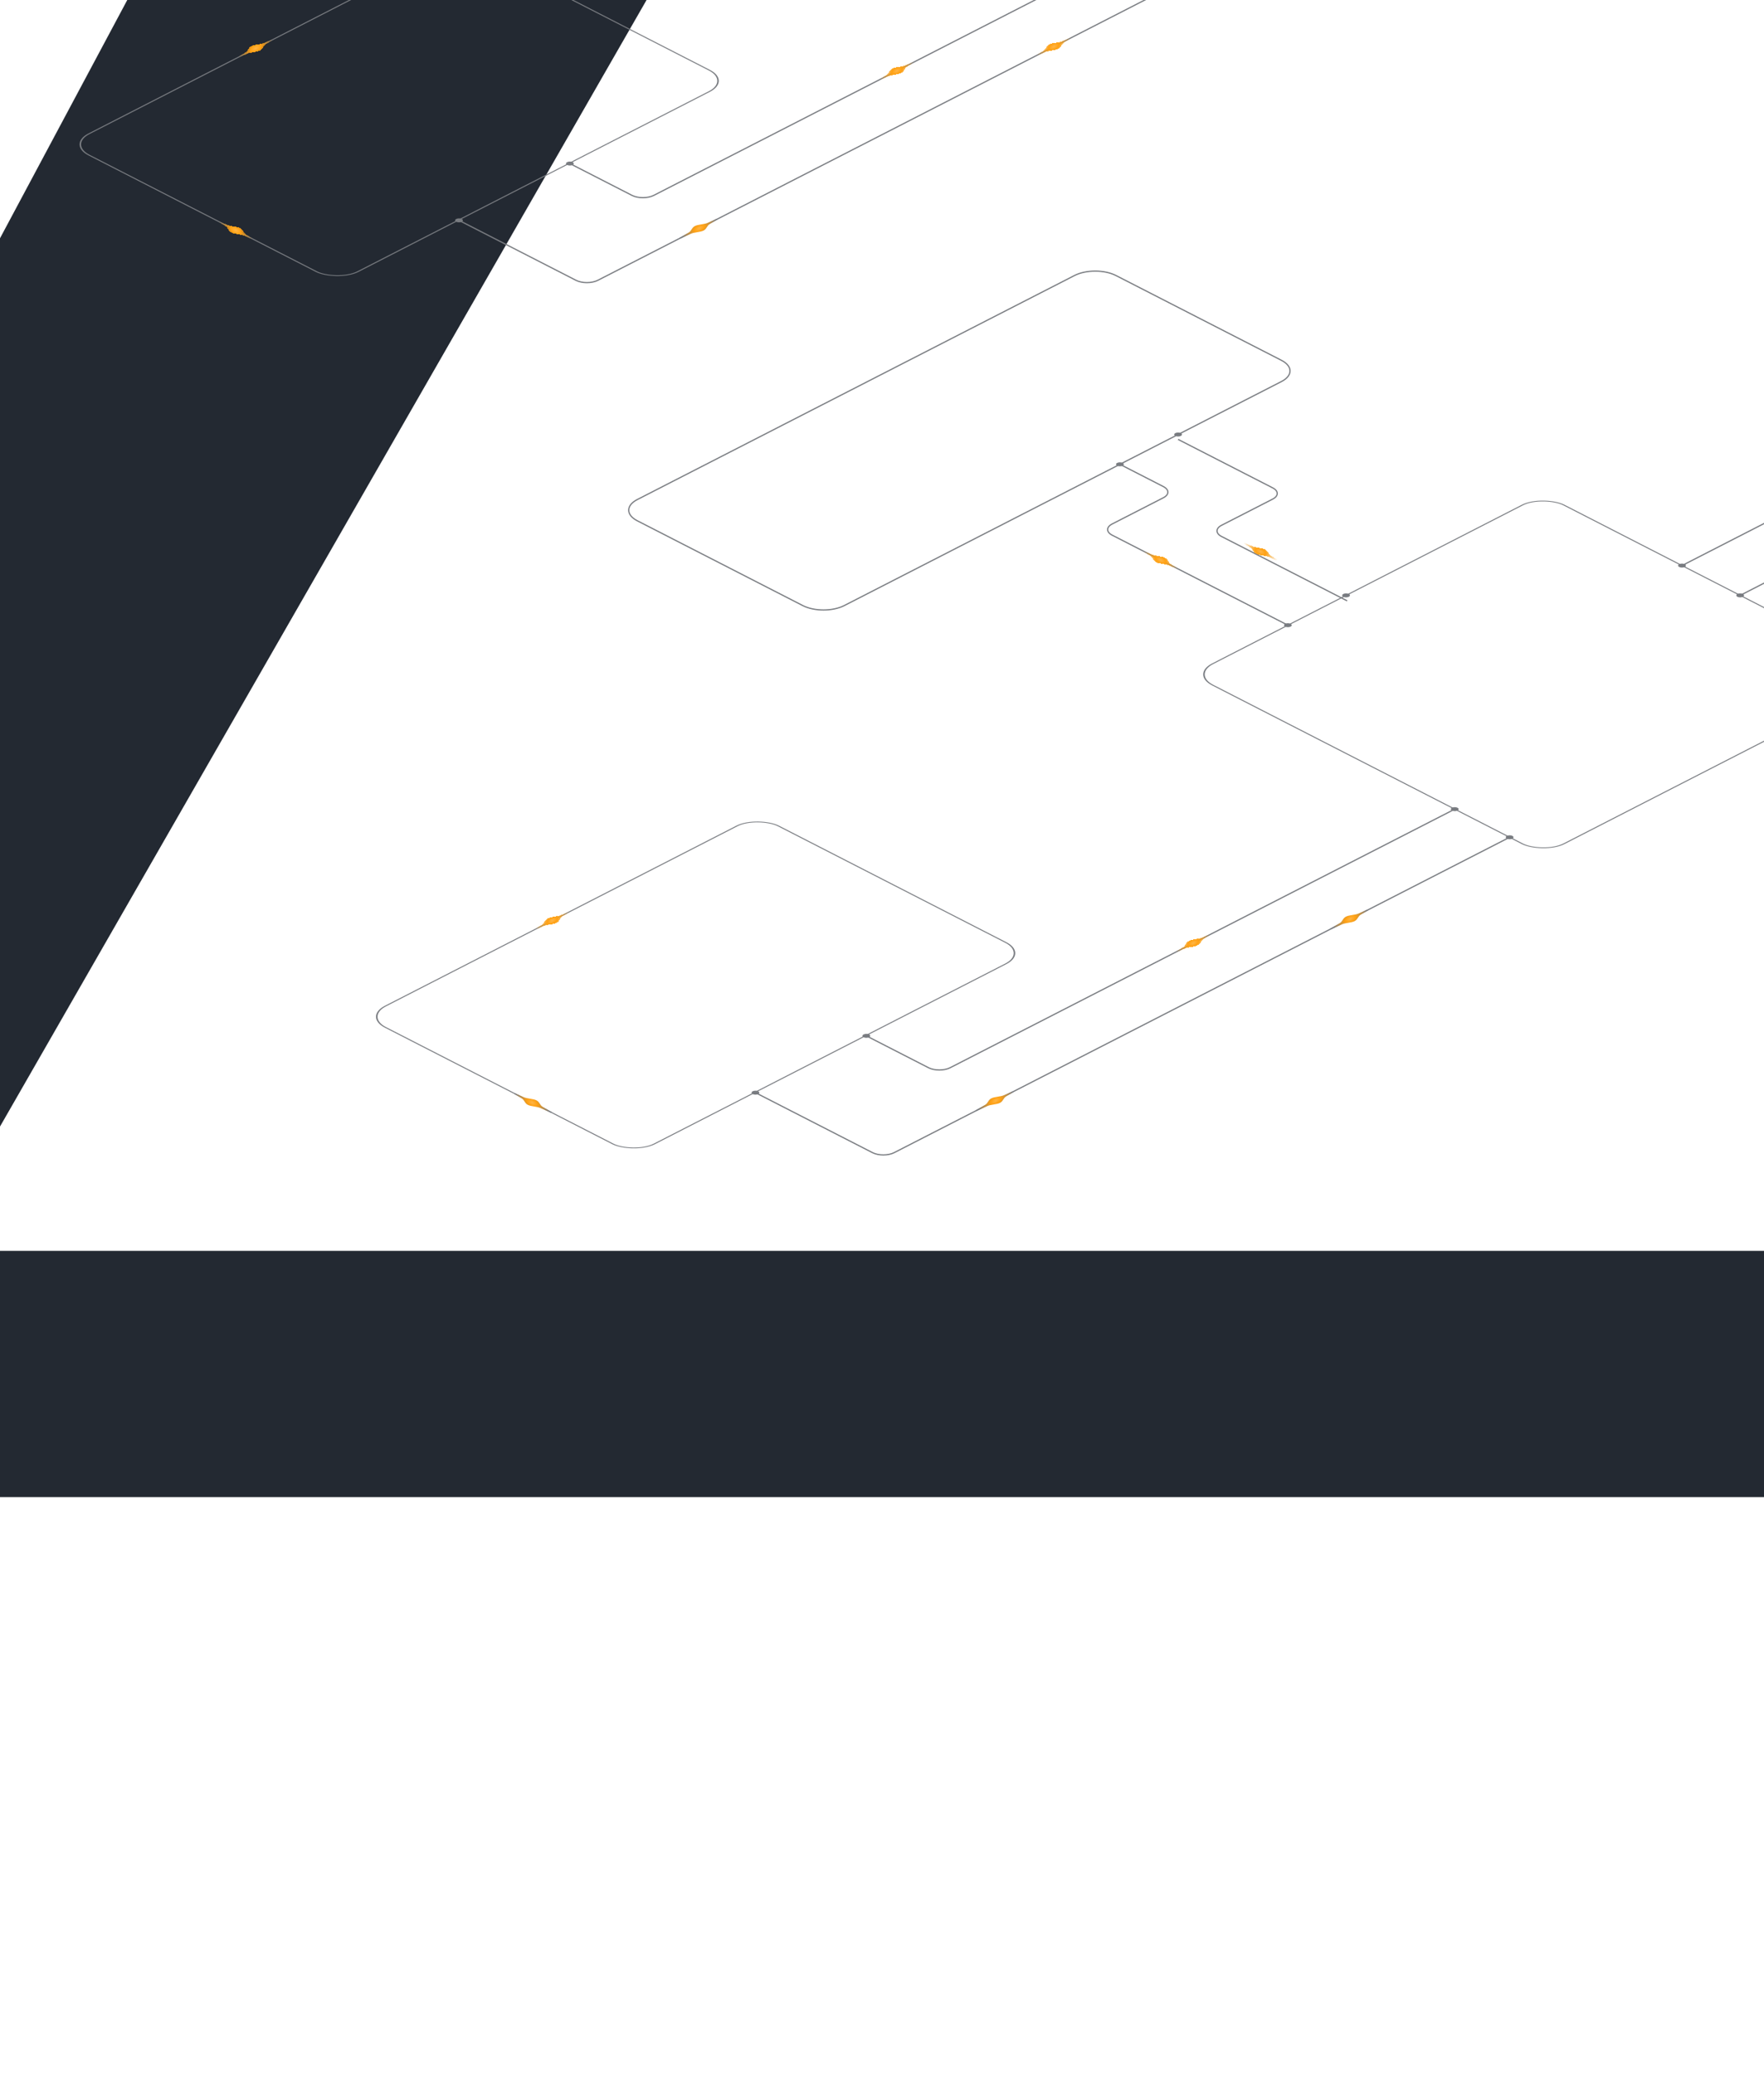 <svg width="1440" height="1693" viewBox="0 0 1440 1693" fill="none" xmlns="http://www.w3.org/2000/svg">
<path d="M-556.502 1228.01L-1377 -185H-945.728L-367.896 883.165L202.728 -185H634L-175.686 1225.6V1693H-556.502V1228.01Z" fill="#232932"/>
<rect width="322.221" height="322.221" rx="19" transform="matrix(0.89 -0.456 0.89 0.456 972.916 550.485)" stroke="#797C81"/>
<path d="M520.239 425.074C510.9 420.289 510.9 412.531 520.239 407.746L877.144 224.88C886.483 220.095 901.625 220.095 910.964 224.88L1046.07 294.104C1055.41 298.889 1055.41 306.647 1046.07 311.432L689.165 494.298C679.826 499.083 664.684 499.083 655.345 494.298L520.239 425.074Z" stroke="#797C81"/>
<rect width="360.485" height="246.7" rx="19" transform="matrix(0.89 -0.456 0.89 0.456 297.661 829.885)" stroke="#797C81"/>
<g filter="url(#filter0_d_142_12306)">
<path d="M1099.72 486.432L997.172 433.889C992.257 431.37 992.257 427.287 997.172 424.769L1038.97 403.354C1043.88 400.836 1043.88 396.753 1038.97 394.234L961.714 354.653" stroke="#797C81"/>
</g>
<path d="M963.955 355.801C962.717 356.435 960.711 356.435 959.474 355.801C958.237 355.167 958.237 354.139 959.474 353.505C960.711 352.871 962.717 352.871 963.955 353.505C965.192 354.139 965.192 355.167 963.955 355.801Z" fill="#797C81"/>
<path d="M1101.07 487.121C1099.83 487.755 1097.82 487.755 1096.59 487.121C1095.35 486.487 1095.35 485.459 1096.59 484.825C1097.82 484.191 1099.83 484.191 1101.07 484.825C1102.3 485.459 1102.3 486.487 1101.07 487.121Z" fill="#797C81"/>
<path d="M1419.65 486.432L1581.84 403.33C1586.76 400.811 1594.73 400.811 1599.64 403.33L1641.44 424.744C1646.35 427.262 1654.32 427.262 1659.24 424.744L1782.6 361.54" stroke="#797C81"/>
<path d="M1418.31 487.121C1417.07 486.487 1417.07 485.459 1418.31 484.825C1419.54 484.191 1421.55 484.191 1422.79 484.825C1424.02 485.459 1424.02 486.487 1422.79 487.121C1421.55 487.755 1419.54 487.755 1418.31 487.121Z" fill="#797C81"/>
<g filter="url(#filter1_dd_142_12306)">
<path d="M1025.45 452.054C1022.79 450.691 1022.86 448.177 1020.39 446.724L1014.32 443.162L1015.21 442.706L1022.17 445.814C1025 447.081 1029.91 447.043 1032.57 448.406C1035.23 449.766 1035.18 452.277 1037.67 453.715L1045.47 458.21L1044.58 458.666L1035.81 454.668C1033.01 453.39 1028.11 453.414 1025.45 452.054Z" fill="url(#paint0_radial_142_12306)" shape-rendering="crispEdges"/>
</g>
<path d="M706.309 845.037L757.9 871.47C762.815 873.989 770.784 873.989 775.7 871.47L1188.44 659.995" stroke="#797C81"/>
<path d="M709.446 844.348C710.683 844.982 710.683 846.01 709.446 846.644C708.208 847.278 706.202 847.278 704.965 846.644C703.728 846.01 703.728 844.982 704.965 844.348C706.202 843.714 708.208 843.714 709.446 844.348Z" fill="#797C81"/>
<path d="M1189.79 659.306C1191.02 659.94 1191.02 660.968 1189.79 661.602C1188.55 662.236 1186.54 662.236 1185.31 661.602C1184.07 660.968 1184.07 659.94 1185.31 659.306C1186.54 658.672 1188.55 658.672 1189.79 659.306Z" fill="#797C81"/>
<g filter="url(#filter2_dd_142_12306)">
<path d="M970.562 767.953C973.222 766.59 978.128 766.629 980.963 765.361L987.916 762.253L988.806 762.709L982.74 766.272C980.267 767.725 980.342 770.238 977.682 771.601C975.026 772.962 970.126 772.937 967.319 774.216L958.547 778.213L957.657 777.757L965.459 773.263C967.954 771.825 967.906 769.314 970.562 767.953Z" fill="url(#paint1_radial_142_12306)" shape-rendering="crispEdges"/>
</g>
<g filter="url(#filter3_dd_142_12306)">
<path d="M447.205 749.587C449.865 748.224 454.772 748.262 457.607 746.995L464.56 743.887L465.45 744.343L459.384 747.906C456.911 749.358 456.985 751.872 454.325 753.235C451.669 754.596 446.769 754.571 443.963 755.85L435.19 759.847L434.3 759.391L442.102 754.896C444.598 753.458 444.55 750.948 447.205 749.587Z" fill="url(#paint2_radial_142_12306)" shape-rendering="crispEdges"/>
</g>
<g filter="url(#filter4_dd_142_12306)">
<path d="M430.848 901.802C428.188 900.439 428.263 897.925 425.79 896.473L419.724 892.91L420.614 892.454L427.567 895.562C430.402 896.829 435.308 896.791 437.968 898.154C440.624 899.515 440.576 902.025 443.071 903.463L450.873 907.958L449.983 908.414L441.211 904.417C438.404 903.138 433.504 903.163 430.848 901.802Z" fill="url(#paint3_radial_142_12306)"/>
</g>
<path d="M615.797 891.412L712.196 940.804C717.111 943.322 725.081 943.322 729.996 940.804L1233.25 682.953" stroke="#797C81"/>
<path d="M618.934 890.724C620.171 891.358 620.171 892.385 618.934 893.019C617.696 893.653 615.69 893.653 614.453 893.019C613.215 892.385 613.215 891.358 614.453 890.724C615.69 890.09 617.696 890.09 618.934 890.724Z" fill="#797C81"/>
<path d="M1234.59 682.264C1235.83 682.898 1235.83 683.926 1234.59 684.56C1233.36 685.194 1231.35 685.194 1230.11 684.56C1228.88 683.926 1228.88 682.898 1230.11 682.264C1231.35 681.63 1233.36 681.63 1234.59 682.264Z" fill="#797C81"/>
<g filter="url(#filter5_dd_142_12306)">
<path d="M809.253 896.519C811.913 895.155 816.819 895.194 819.654 893.927L826.608 890.819L827.498 891.275L821.432 894.837C818.958 896.29 819.033 898.803 816.373 900.166C813.717 901.527 808.817 901.502 806.011 902.781L797.238 906.778L796.348 906.322L804.15 901.828C806.646 900.39 806.597 897.879 809.253 896.519Z" fill="url(#paint4_radial_142_12306)"/>
</g>
<g filter="url(#filter6_dd_142_12306)">
<path d="M1098.71 748.209C1101.37 746.846 1106.28 746.885 1109.11 745.617L1116.07 742.509L1116.96 742.965L1110.89 746.528C1108.42 747.981 1108.49 750.494 1105.83 751.857C1103.18 753.218 1098.28 753.193 1095.47 754.472L1086.7 758.469L1085.81 758.013L1093.61 753.519C1096.1 752.081 1096.06 749.57 1098.71 748.209Z" fill="url(#paint5_radial_142_12306)"/>
</g>
<path d="M1052.23 510.768L907.883 436.811C902.968 434.293 902.968 430.21 907.883 427.691L949.678 406.277C954.593 403.759 954.593 399.675 949.678 397.157L914.218 378.988" stroke="#797C81"/>
<path d="M916.458 380.136C915.221 380.77 913.215 380.77 911.977 380.136C910.74 379.502 910.74 378.475 911.977 377.841C913.215 377.207 915.221 377.207 916.458 377.841C917.696 378.475 917.695 379.502 916.458 380.136Z" fill="#797C81"/>
<path d="M1053.57 511.456C1052.33 512.09 1050.33 512.09 1049.09 511.456C1047.85 510.822 1047.85 509.795 1049.09 509.161C1050.33 508.527 1052.33 508.527 1053.57 509.161C1054.81 509.795 1054.81 510.822 1053.57 511.456Z" fill="#797C81"/>
<path d="M1372.15 462.097L1598.51 346.122C1603.42 343.604 1611.39 343.604 1616.31 346.122L1658.1 367.536C1663.02 370.055 1670.98 370.055 1675.9 367.536L1735.1 337.205" stroke="#797C81"/>
<path d="M1370.81 462.785C1369.57 462.151 1369.57 461.124 1370.81 460.49C1372.05 459.856 1374.05 459.856 1375.29 460.49C1376.53 461.124 1376.53 462.151 1375.29 462.785C1374.05 463.419 1372.05 463.419 1370.81 462.785Z" fill="#797C81"/>
<g filter="url(#filter7_dd_142_12306)">
<path d="M943.899 458.941C941.239 457.578 941.313 455.064 938.84 453.612L932.774 450.049L933.664 449.593L940.617 452.701C943.452 453.968 948.358 453.93 951.019 455.293C953.674 456.654 953.626 459.164 956.122 460.602L963.923 465.097L963.033 465.553L954.261 461.556C951.455 460.277 946.554 460.302 943.899 458.941Z" fill="url(#paint6_radial_142_12306)" shape-rendering="crispEdges"/>
</g>
<rect width="360.485" height="246.7" rx="19" transform="matrix(0.89 -0.456 0.89 0.456 55.661 117.883)" stroke="#797C81"/>
<path d="M464.309 133.035L515.9 159.469C520.815 161.987 528.784 161.987 533.7 159.469L946.442 -52.007" stroke="#797C81"/>
<path d="M467.446 132.347C468.683 132.981 468.683 134.008 467.446 134.642C466.208 135.276 464.202 135.276 462.965 134.642C461.728 134.008 461.728 132.981 462.965 132.347C464.202 131.713 466.208 131.713 467.446 132.347Z" fill="#797C81"/>
<g filter="url(#filter8_dd_142_12306)">
<path d="M728.562 55.952C731.222 54.589 736.128 54.627 738.963 53.36L745.916 50.252L746.806 50.708L740.74 54.27C738.267 55.723 738.342 58.237 735.682 59.6C733.026 60.96 728.126 60.935 725.319 62.214L716.547 66.212L715.657 65.756L723.459 61.261C725.954 59.823 725.906 57.312 728.562 55.952Z" fill="url(#paint7_radial_142_12306)" shape-rendering="crispEdges"/>
</g>
<g filter="url(#filter9_dd_142_12306)">
<path d="M205.205 37.585C207.865 36.222 212.772 36.261 215.607 34.993L222.56 31.885L223.45 32.341L217.384 35.904C214.911 37.356 214.985 39.87 212.325 41.233C209.669 42.594 204.769 42.569 201.963 43.848L193.19 47.845L192.3 47.389L200.102 42.895C202.598 41.457 202.55 38.946 205.205 37.585Z" fill="url(#paint8_radial_142_12306)" shape-rendering="crispEdges"/>
</g>
<g filter="url(#filter10_dd_142_12306)">
<path d="M188.848 189.8C186.188 188.437 186.263 185.924 183.79 184.471L177.724 180.908L178.614 180.452L185.567 183.56C188.402 184.828 193.308 184.789 195.968 186.152C198.624 187.513 198.576 190.024 201.071 191.462L208.873 195.956L207.983 196.412L199.211 192.415C196.404 191.136 191.504 191.161 188.848 189.8Z" fill="url(#paint9_radial_142_12306)" shape-rendering="crispEdges"/>
</g>
<path d="M373.797 179.411L470.196 228.802C475.111 231.321 483.081 231.321 487.996 228.802L991.25 -29.049" stroke="#797C81"/>
<path d="M376.934 178.722C378.171 179.356 378.171 180.384 376.934 181.018C375.696 181.652 373.69 181.652 372.453 181.018C371.215 180.384 371.215 179.356 372.453 178.722C373.69 178.088 375.696 178.088 376.934 178.722Z" fill="#797C81"/>
<g filter="url(#filter11_dd_142_12306)">
<path d="M567.253 184.517C569.913 183.154 574.819 183.192 577.654 181.925L584.608 178.817L585.498 179.273L579.432 182.836C576.958 184.288 577.033 186.802 574.373 188.165C571.717 189.525 566.817 189.501 564.011 190.779L555.238 194.777L554.348 194.321L562.15 189.826C564.646 188.388 564.597 185.878 567.253 184.517Z" fill="url(#paint10_radial_142_12306)"/>
</g>
<g filter="url(#filter12_dd_142_12306)">
<path d="M856.712 36.208C859.372 34.845 864.278 34.883 867.113 33.616L874.067 30.508L874.957 30.964L868.891 34.526C866.417 35.979 866.492 38.493 863.832 39.856C861.176 41.216 856.276 41.192 853.47 42.47L844.697 46.468L843.807 46.012L851.609 41.517C854.105 40.079 854.056 37.568 856.712 36.208Z" fill="url(#paint11_radial_142_12306)" shape-rendering="crispEdges"/>
</g>
<rect width="1441" height="201" transform="translate(0 1021)" fill="#232932"/>
<defs>
<filter id="filter0_d_142_12306" x="957.27" y="354.425" width="146.898" height="140.235" filterUnits="userSpaceOnUse" color-interpolation-filters="sRGB">
<feFlood flood-opacity="0" result="BackgroundImageFix"/>
<feColorMatrix in="SourceAlpha" type="matrix" values="0 0 0 0 0 0 0 0 0 0 0 0 0 0 0 0 0 0 127 0" result="hardAlpha"/>
<feOffset dy="4"/>
<feGaussianBlur stdDeviation="2"/>
<feComposite in2="hardAlpha" operator="out"/>
<feColorMatrix type="matrix" values="0 0 0 0 0 0 0 0 0 0 0 0 0 0 0 0 0 0 0.25 0"/>
<feBlend mode="normal" in2="BackgroundImageFix" result="effect1_dropShadow_142_12306"/>
<feBlend mode="normal" in="SourceGraphic" in2="effect1_dropShadow_142_12306" result="shape"/>
</filter>
<filter id="filter1_dd_142_12306" x="1002.32" y="430.706" width="55.149" height="39.96" filterUnits="userSpaceOnUse" color-interpolation-filters="sRGB">
<feFlood flood-opacity="0" result="BackgroundImageFix"/>
<feColorMatrix in="SourceAlpha" type="matrix" values="0 0 0 0 0 0 0 0 0 0 0 0 0 0 0 0 0 0 127 0" result="hardAlpha"/>
<feOffset/>
<feGaussianBlur stdDeviation="6"/>
<feComposite in2="hardAlpha" operator="out"/>
<feColorMatrix type="matrix" values="0 0 0 0 1 0 0 0 0 0.63 0 0 0 0 0.075 0 0 0 1 0"/>
<feBlend mode="normal" in2="BackgroundImageFix" result="effect1_dropShadow_142_12306"/>
<feColorMatrix in="SourceAlpha" type="matrix" values="0 0 0 0 0 0 0 0 0 0 0 0 0 0 0 0 0 0 127 0" result="hardAlpha"/>
<feOffset/>
<feGaussianBlur stdDeviation="6"/>
<feComposite in2="hardAlpha" operator="out"/>
<feColorMatrix type="matrix" values="0 0 0 0 1 0 0 0 0 0.63 0 0 0 0 0.075 0 0 0 1 0"/>
<feBlend mode="normal" in2="effect1_dropShadow_142_12306" result="effect2_dropShadow_142_12306"/>
<feBlend mode="normal" in="SourceGraphic" in2="effect2_dropShadow_142_12306" result="shape"/>
</filter>
<filter id="filter2_dd_142_12306" x="945.657" y="750.253" width="55.149" height="39.96" filterUnits="userSpaceOnUse" color-interpolation-filters="sRGB">
<feFlood flood-opacity="0" result="BackgroundImageFix"/>
<feColorMatrix in="SourceAlpha" type="matrix" values="0 0 0 0 0 0 0 0 0 0 0 0 0 0 0 0 0 0 127 0" result="hardAlpha"/>
<feOffset/>
<feGaussianBlur stdDeviation="6"/>
<feComposite in2="hardAlpha" operator="out"/>
<feColorMatrix type="matrix" values="0 0 0 0 1 0 0 0 0 0.63 0 0 0 0 0.075 0 0 0 1 0"/>
<feBlend mode="normal" in2="BackgroundImageFix" result="effect1_dropShadow_142_12306"/>
<feColorMatrix in="SourceAlpha" type="matrix" values="0 0 0 0 0 0 0 0 0 0 0 0 0 0 0 0 0 0 127 0" result="hardAlpha"/>
<feOffset/>
<feGaussianBlur stdDeviation="6"/>
<feComposite in2="hardAlpha" operator="out"/>
<feColorMatrix type="matrix" values="0 0 0 0 1 0 0 0 0 0.63 0 0 0 0 0.075 0 0 0 1 0"/>
<feBlend mode="normal" in2="effect1_dropShadow_142_12306" result="effect2_dropShadow_142_12306"/>
<feBlend mode="normal" in="SourceGraphic" in2="effect2_dropShadow_142_12306" result="shape"/>
</filter>
<filter id="filter3_dd_142_12306" x="422.3" y="731.887" width="55.149" height="39.96" filterUnits="userSpaceOnUse" color-interpolation-filters="sRGB">
<feFlood flood-opacity="0" result="BackgroundImageFix"/>
<feColorMatrix in="SourceAlpha" type="matrix" values="0 0 0 0 0 0 0 0 0 0 0 0 0 0 0 0 0 0 127 0" result="hardAlpha"/>
<feOffset/>
<feGaussianBlur stdDeviation="6"/>
<feComposite in2="hardAlpha" operator="out"/>
<feColorMatrix type="matrix" values="0 0 0 0 1 0 0 0 0 0.63 0 0 0 0 0.075 0 0 0 1 0"/>
<feBlend mode="normal" in2="BackgroundImageFix" result="effect1_dropShadow_142_12306"/>
<feColorMatrix in="SourceAlpha" type="matrix" values="0 0 0 0 0 0 0 0 0 0 0 0 0 0 0 0 0 0 127 0" result="hardAlpha"/>
<feOffset/>
<feGaussianBlur stdDeviation="6"/>
<feComposite in2="hardAlpha" operator="out"/>
<feColorMatrix type="matrix" values="0 0 0 0 1 0 0 0 0 0.63 0 0 0 0 0.075 0 0 0 1 0"/>
<feBlend mode="normal" in2="effect1_dropShadow_142_12306" result="effect2_dropShadow_142_12306"/>
<feBlend mode="normal" in="SourceGraphic" in2="effect2_dropShadow_142_12306" result="shape"/>
</filter>
<filter id="filter4_dd_142_12306" x="407.724" y="880.454" width="55.149" height="39.96" filterUnits="userSpaceOnUse" color-interpolation-filters="sRGB">
<feFlood flood-opacity="0" result="BackgroundImageFix"/>
<feColorMatrix in="SourceAlpha" type="matrix" values="0 0 0 0 0 0 0 0 0 0 0 0 0 0 0 0 0 0 127 0" result="hardAlpha"/>
<feOffset/>
<feGaussianBlur stdDeviation="6"/>
<feComposite in2="hardAlpha" operator="out"/>
<feColorMatrix type="matrix" values="0 0 0 0 1 0 0 0 0 0.63 0 0 0 0 0.075 0 0 0 1 0"/>
<feBlend mode="normal" in2="BackgroundImageFix" result="effect1_dropShadow_142_12306"/>
<feColorMatrix in="SourceAlpha" type="matrix" values="0 0 0 0 0 0 0 0 0 0 0 0 0 0 0 0 0 0 127 0" result="hardAlpha"/>
<feOffset/>
<feGaussianBlur stdDeviation="6"/>
<feComposite in2="hardAlpha" operator="out"/>
<feColorMatrix type="matrix" values="0 0 0 0 1 0 0 0 0 0.63 0 0 0 0 0.075 0 0 0 1 0"/>
<feBlend mode="normal" in2="effect1_dropShadow_142_12306" result="effect2_dropShadow_142_12306"/>
<feBlend mode="normal" in="SourceGraphic" in2="effect2_dropShadow_142_12306" result="shape"/>
</filter>
<filter id="filter5_dd_142_12306" x="784.348" y="878.819" width="55.149" height="39.96" filterUnits="userSpaceOnUse" color-interpolation-filters="sRGB">
<feFlood flood-opacity="0" result="BackgroundImageFix"/>
<feColorMatrix in="SourceAlpha" type="matrix" values="0 0 0 0 0 0 0 0 0 0 0 0 0 0 0 0 0 0 127 0" result="hardAlpha"/>
<feOffset/>
<feGaussianBlur stdDeviation="6"/>
<feComposite in2="hardAlpha" operator="out"/>
<feColorMatrix type="matrix" values="0 0 0 0 1 0 0 0 0 0.63 0 0 0 0 0.075 0 0 0 1 0"/>
<feBlend mode="normal" in2="BackgroundImageFix" result="effect1_dropShadow_142_12306"/>
<feColorMatrix in="SourceAlpha" type="matrix" values="0 0 0 0 0 0 0 0 0 0 0 0 0 0 0 0 0 0 127 0" result="hardAlpha"/>
<feOffset/>
<feGaussianBlur stdDeviation="6"/>
<feComposite in2="hardAlpha" operator="out"/>
<feColorMatrix type="matrix" values="0 0 0 0 1 0 0 0 0 0.63 0 0 0 0 0.075 0 0 0 1 0"/>
<feBlend mode="normal" in2="effect1_dropShadow_142_12306" result="effect2_dropShadow_142_12306"/>
<feBlend mode="normal" in="SourceGraphic" in2="effect2_dropShadow_142_12306" result="shape"/>
</filter>
<filter id="filter6_dd_142_12306" x="1073.81" y="730.509" width="55.149" height="39.96" filterUnits="userSpaceOnUse" color-interpolation-filters="sRGB">
<feFlood flood-opacity="0" result="BackgroundImageFix"/>
<feColorMatrix in="SourceAlpha" type="matrix" values="0 0 0 0 0 0 0 0 0 0 0 0 0 0 0 0 0 0 127 0" result="hardAlpha"/>
<feOffset/>
<feGaussianBlur stdDeviation="6"/>
<feComposite in2="hardAlpha" operator="out"/>
<feColorMatrix type="matrix" values="0 0 0 0 1 0 0 0 0 0.63 0 0 0 0 0.075 0 0 0 1 0"/>
<feBlend mode="normal" in2="BackgroundImageFix" result="effect1_dropShadow_142_12306"/>
<feColorMatrix in="SourceAlpha" type="matrix" values="0 0 0 0 0 0 0 0 0 0 0 0 0 0 0 0 0 0 127 0" result="hardAlpha"/>
<feOffset/>
<feGaussianBlur stdDeviation="6"/>
<feComposite in2="hardAlpha" operator="out"/>
<feColorMatrix type="matrix" values="0 0 0 0 1 0 0 0 0 0.63 0 0 0 0 0.075 0 0 0 1 0"/>
<feBlend mode="normal" in2="effect1_dropShadow_142_12306" result="effect2_dropShadow_142_12306"/>
<feBlend mode="normal" in="SourceGraphic" in2="effect2_dropShadow_142_12306" result="shape"/>
</filter>
<filter id="filter7_dd_142_12306" x="920.774" y="437.593" width="55.149" height="39.96" filterUnits="userSpaceOnUse" color-interpolation-filters="sRGB">
<feFlood flood-opacity="0" result="BackgroundImageFix"/>
<feColorMatrix in="SourceAlpha" type="matrix" values="0 0 0 0 0 0 0 0 0 0 0 0 0 0 0 0 0 0 127 0" result="hardAlpha"/>
<feOffset/>
<feGaussianBlur stdDeviation="6"/>
<feComposite in2="hardAlpha" operator="out"/>
<feColorMatrix type="matrix" values="0 0 0 0 1 0 0 0 0 0.63 0 0 0 0 0.075 0 0 0 1 0"/>
<feBlend mode="normal" in2="BackgroundImageFix" result="effect1_dropShadow_142_12306"/>
<feColorMatrix in="SourceAlpha" type="matrix" values="0 0 0 0 0 0 0 0 0 0 0 0 0 0 0 0 0 0 127 0" result="hardAlpha"/>
<feOffset/>
<feGaussianBlur stdDeviation="6"/>
<feComposite in2="hardAlpha" operator="out"/>
<feColorMatrix type="matrix" values="0 0 0 0 1 0 0 0 0 0.63 0 0 0 0 0.075 0 0 0 1 0"/>
<feBlend mode="normal" in2="effect1_dropShadow_142_12306" result="effect2_dropShadow_142_12306"/>
<feBlend mode="normal" in="SourceGraphic" in2="effect2_dropShadow_142_12306" result="shape"/>
</filter>
<filter id="filter8_dd_142_12306" x="703.657" y="38.252" width="55.149" height="39.96" filterUnits="userSpaceOnUse" color-interpolation-filters="sRGB">
<feFlood flood-opacity="0" result="BackgroundImageFix"/>
<feColorMatrix in="SourceAlpha" type="matrix" values="0 0 0 0 0 0 0 0 0 0 0 0 0 0 0 0 0 0 127 0" result="hardAlpha"/>
<feOffset/>
<feGaussianBlur stdDeviation="6"/>
<feComposite in2="hardAlpha" operator="out"/>
<feColorMatrix type="matrix" values="0 0 0 0 1 0 0 0 0 0.63 0 0 0 0 0.075 0 0 0 1 0"/>
<feBlend mode="normal" in2="BackgroundImageFix" result="effect1_dropShadow_142_12306"/>
<feColorMatrix in="SourceAlpha" type="matrix" values="0 0 0 0 0 0 0 0 0 0 0 0 0 0 0 0 0 0 127 0" result="hardAlpha"/>
<feOffset/>
<feGaussianBlur stdDeviation="6"/>
<feComposite in2="hardAlpha" operator="out"/>
<feColorMatrix type="matrix" values="0 0 0 0 1 0 0 0 0 0.63 0 0 0 0 0.075 0 0 0 1 0"/>
<feBlend mode="normal" in2="effect1_dropShadow_142_12306" result="effect2_dropShadow_142_12306"/>
<feBlend mode="normal" in="SourceGraphic" in2="effect2_dropShadow_142_12306" result="shape"/>
</filter>
<filter id="filter9_dd_142_12306" x="180.3" y="19.885" width="55.149" height="39.96" filterUnits="userSpaceOnUse" color-interpolation-filters="sRGB">
<feFlood flood-opacity="0" result="BackgroundImageFix"/>
<feColorMatrix in="SourceAlpha" type="matrix" values="0 0 0 0 0 0 0 0 0 0 0 0 0 0 0 0 0 0 127 0" result="hardAlpha"/>
<feOffset/>
<feGaussianBlur stdDeviation="6"/>
<feComposite in2="hardAlpha" operator="out"/>
<feColorMatrix type="matrix" values="0 0 0 0 1 0 0 0 0 0.63 0 0 0 0 0.075 0 0 0 1 0"/>
<feBlend mode="normal" in2="BackgroundImageFix" result="effect1_dropShadow_142_12306"/>
<feColorMatrix in="SourceAlpha" type="matrix" values="0 0 0 0 0 0 0 0 0 0 0 0 0 0 0 0 0 0 127 0" result="hardAlpha"/>
<feOffset/>
<feGaussianBlur stdDeviation="6"/>
<feComposite in2="hardAlpha" operator="out"/>
<feColorMatrix type="matrix" values="0 0 0 0 1 0 0 0 0 0.63 0 0 0 0 0.075 0 0 0 1 0"/>
<feBlend mode="normal" in2="effect1_dropShadow_142_12306" result="effect2_dropShadow_142_12306"/>
<feBlend mode="normal" in="SourceGraphic" in2="effect2_dropShadow_142_12306" result="shape"/>
</filter>
<filter id="filter10_dd_142_12306" x="165.724" y="168.452" width="55.149" height="39.96" filterUnits="userSpaceOnUse" color-interpolation-filters="sRGB">
<feFlood flood-opacity="0" result="BackgroundImageFix"/>
<feColorMatrix in="SourceAlpha" type="matrix" values="0 0 0 0 0 0 0 0 0 0 0 0 0 0 0 0 0 0 127 0" result="hardAlpha"/>
<feOffset/>
<feGaussianBlur stdDeviation="6"/>
<feComposite in2="hardAlpha" operator="out"/>
<feColorMatrix type="matrix" values="0 0 0 0 1 0 0 0 0 0.63 0 0 0 0 0.075 0 0 0 1 0"/>
<feBlend mode="normal" in2="BackgroundImageFix" result="effect1_dropShadow_142_12306"/>
<feColorMatrix in="SourceAlpha" type="matrix" values="0 0 0 0 0 0 0 0 0 0 0 0 0 0 0 0 0 0 127 0" result="hardAlpha"/>
<feOffset/>
<feGaussianBlur stdDeviation="6"/>
<feComposite in2="hardAlpha" operator="out"/>
<feColorMatrix type="matrix" values="0 0 0 0 1 0 0 0 0 0.63 0 0 0 0 0.075 0 0 0 1 0"/>
<feBlend mode="normal" in2="effect1_dropShadow_142_12306" result="effect2_dropShadow_142_12306"/>
<feBlend mode="normal" in="SourceGraphic" in2="effect2_dropShadow_142_12306" result="shape"/>
</filter>
<filter id="filter11_dd_142_12306" x="542.348" y="166.817" width="55.149" height="39.96" filterUnits="userSpaceOnUse" color-interpolation-filters="sRGB">
<feFlood flood-opacity="0" result="BackgroundImageFix"/>
<feColorMatrix in="SourceAlpha" type="matrix" values="0 0 0 0 0 0 0 0 0 0 0 0 0 0 0 0 0 0 127 0" result="hardAlpha"/>
<feOffset/>
<feGaussianBlur stdDeviation="6"/>
<feComposite in2="hardAlpha" operator="out"/>
<feColorMatrix type="matrix" values="0 0 0 0 1 0 0 0 0 0.63 0 0 0 0 0.075 0 0 0 1 0"/>
<feBlend mode="normal" in2="BackgroundImageFix" result="effect1_dropShadow_142_12306"/>
<feColorMatrix in="SourceAlpha" type="matrix" values="0 0 0 0 0 0 0 0 0 0 0 0 0 0 0 0 0 0 127 0" result="hardAlpha"/>
<feOffset/>
<feGaussianBlur stdDeviation="6"/>
<feComposite in2="hardAlpha" operator="out"/>
<feColorMatrix type="matrix" values="0 0 0 0 1 0 0 0 0 0.63 0 0 0 0 0.075 0 0 0 1 0"/>
<feBlend mode="normal" in2="effect1_dropShadow_142_12306" result="effect2_dropShadow_142_12306"/>
<feBlend mode="normal" in="SourceGraphic" in2="effect2_dropShadow_142_12306" result="shape"/>
</filter>
<filter id="filter12_dd_142_12306" x="831.807" y="18.508" width="55.149" height="39.96" filterUnits="userSpaceOnUse" color-interpolation-filters="sRGB">
<feFlood flood-opacity="0" result="BackgroundImageFix"/>
<feColorMatrix in="SourceAlpha" type="matrix" values="0 0 0 0 0 0 0 0 0 0 0 0 0 0 0 0 0 0 127 0" result="hardAlpha"/>
<feOffset/>
<feGaussianBlur stdDeviation="6"/>
<feComposite in2="hardAlpha" operator="out"/>
<feColorMatrix type="matrix" values="0 0 0 0 1 0 0 0 0 0.63 0 0 0 0 0.075 0 0 0 1 0"/>
<feBlend mode="normal" in2="BackgroundImageFix" result="effect1_dropShadow_142_12306"/>
<feColorMatrix in="SourceAlpha" type="matrix" values="0 0 0 0 0 0 0 0 0 0 0 0 0 0 0 0 0 0 127 0" result="hardAlpha"/>
<feOffset/>
<feGaussianBlur stdDeviation="6"/>
<feComposite in2="hardAlpha" operator="out"/>
<feColorMatrix type="matrix" values="0 0 0 0 1 0 0 0 0 0.63 0 0 0 0 0.075 0 0 0 1 0"/>
<feBlend mode="normal" in2="effect1_dropShadow_142_12306" result="effect2_dropShadow_142_12306"/>
<feBlend mode="normal" in="SourceGraphic" in2="effect2_dropShadow_142_12306" result="shape"/>
</filter>
<radialGradient id="paint0_radial_142_12306" cx="0" cy="0" r="1" gradientUnits="userSpaceOnUse" gradientTransform="translate(1029.01 450.23) rotate(-152.871) scale(15.5 8.502)">
<stop stop-color="#FFB546"/>
<stop offset="0.292" stop-color="#FFA113"/>
<stop offset="1" stop-color="#E99B25" stop-opacity="0"/>
</radialGradient>
<radialGradient id="paint1_radial_142_12306" cx="0" cy="0" r="1" gradientUnits="userSpaceOnUse" gradientTransform="translate(974.122 769.777) rotate(-27.129) scale(15.5 8.502)">
<stop stop-color="#FFB546"/>
<stop offset="0.292" stop-color="#FFA113"/>
<stop offset="1" stop-color="#E99B25" stop-opacity="0"/>
</radialGradient>
<radialGradient id="paint2_radial_142_12306" cx="0" cy="0" r="1" gradientUnits="userSpaceOnUse" gradientTransform="translate(450.765 751.411) rotate(-27.129) scale(15.5 8.502)">
<stop stop-color="#FFB546"/>
<stop offset="0.292" stop-color="#FFA113"/>
<stop offset="1" stop-color="#E99B25" stop-opacity="0"/>
</radialGradient>
<radialGradient id="paint3_radial_142_12306" cx="0" cy="0" r="1" gradientUnits="userSpaceOnUse" gradientTransform="translate(434.408 899.978) rotate(-152.871) scale(15.5 8.502)">
<stop stop-color="#FFB546"/>
<stop offset="0.292" stop-color="#FFA113"/>
<stop offset="1" stop-color="#797C81"/>
</radialGradient>
<radialGradient id="paint4_radial_142_12306" cx="0" cy="0" r="1" gradientUnits="userSpaceOnUse" gradientTransform="translate(812.813 898.342) rotate(-27.129) scale(15.5 8.502)">
<stop stop-color="#FFB546"/>
<stop offset="0.292" stop-color="#FFA113"/>
<stop offset="1" stop-color="#797C81"/>
</radialGradient>
<radialGradient id="paint5_radial_142_12306" cx="0" cy="0" r="1" gradientUnits="userSpaceOnUse" gradientTransform="translate(1102.27 750.033) rotate(-27.129) scale(15.5 8.502)">
<stop stop-color="#FFB546"/>
<stop offset="0.292" stop-color="#FFA113"/>
<stop offset="1" stop-color="#797C81"/>
</radialGradient>
<radialGradient id="paint6_radial_142_12306" cx="0" cy="0" r="1" gradientUnits="userSpaceOnUse" gradientTransform="translate(947.459 457.117) rotate(-152.871) scale(15.5 8.502)">
<stop stop-color="#FFB546"/>
<stop offset="0.292" stop-color="#FFA113"/>
<stop offset="1" stop-color="#E99B25" stop-opacity="0"/>
</radialGradient>
<radialGradient id="paint7_radial_142_12306" cx="0" cy="0" r="1" gradientUnits="userSpaceOnUse" gradientTransform="translate(732.122 57.776) rotate(-27.129) scale(15.5 8.502)">
<stop stop-color="#FFB546"/>
<stop offset="0.292" stop-color="#FFA113"/>
<stop offset="1" stop-color="#E99B25" stop-opacity="0"/>
</radialGradient>
<radialGradient id="paint8_radial_142_12306" cx="0" cy="0" r="1" gradientUnits="userSpaceOnUse" gradientTransform="translate(208.765 39.409) rotate(-27.129) scale(15.5 8.502)">
<stop stop-color="#FFB546"/>
<stop offset="0.292" stop-color="#FFA113"/>
<stop offset="1" stop-color="#FFA113" stop-opacity="0"/>
</radialGradient>
<radialGradient id="paint9_radial_142_12306" cx="0" cy="0" r="1" gradientUnits="userSpaceOnUse" gradientTransform="translate(192.408 187.976) rotate(-152.871) scale(15.5 8.502)">
<stop stop-color="#FFB546"/>
<stop offset="0.292" stop-color="#FFA113"/>
<stop offset="1" stop-color="#E99B25" stop-opacity="0"/>
</radialGradient>
<radialGradient id="paint10_radial_142_12306" cx="0" cy="0" r="1" gradientUnits="userSpaceOnUse" gradientTransform="translate(570.813 186.341) rotate(-27.129) scale(15.5 8.502)">
<stop stop-color="#FFB546"/>
<stop offset="0.292" stop-color="#FFA113"/>
<stop offset="1" stop-color="#797C81"/>
</radialGradient>
<radialGradient id="paint11_radial_142_12306" cx="0" cy="0" r="1" gradientUnits="userSpaceOnUse" gradientTransform="translate(860.272 38.032) rotate(-27.129) scale(15.5 8.502)">
<stop stop-color="#FFB546"/>
<stop offset="0.292" stop-color="#FFA113"/>
<stop offset="1" stop-color="#E99B25" stop-opacity="0"/>
</radialGradient>
</defs>
</svg>
